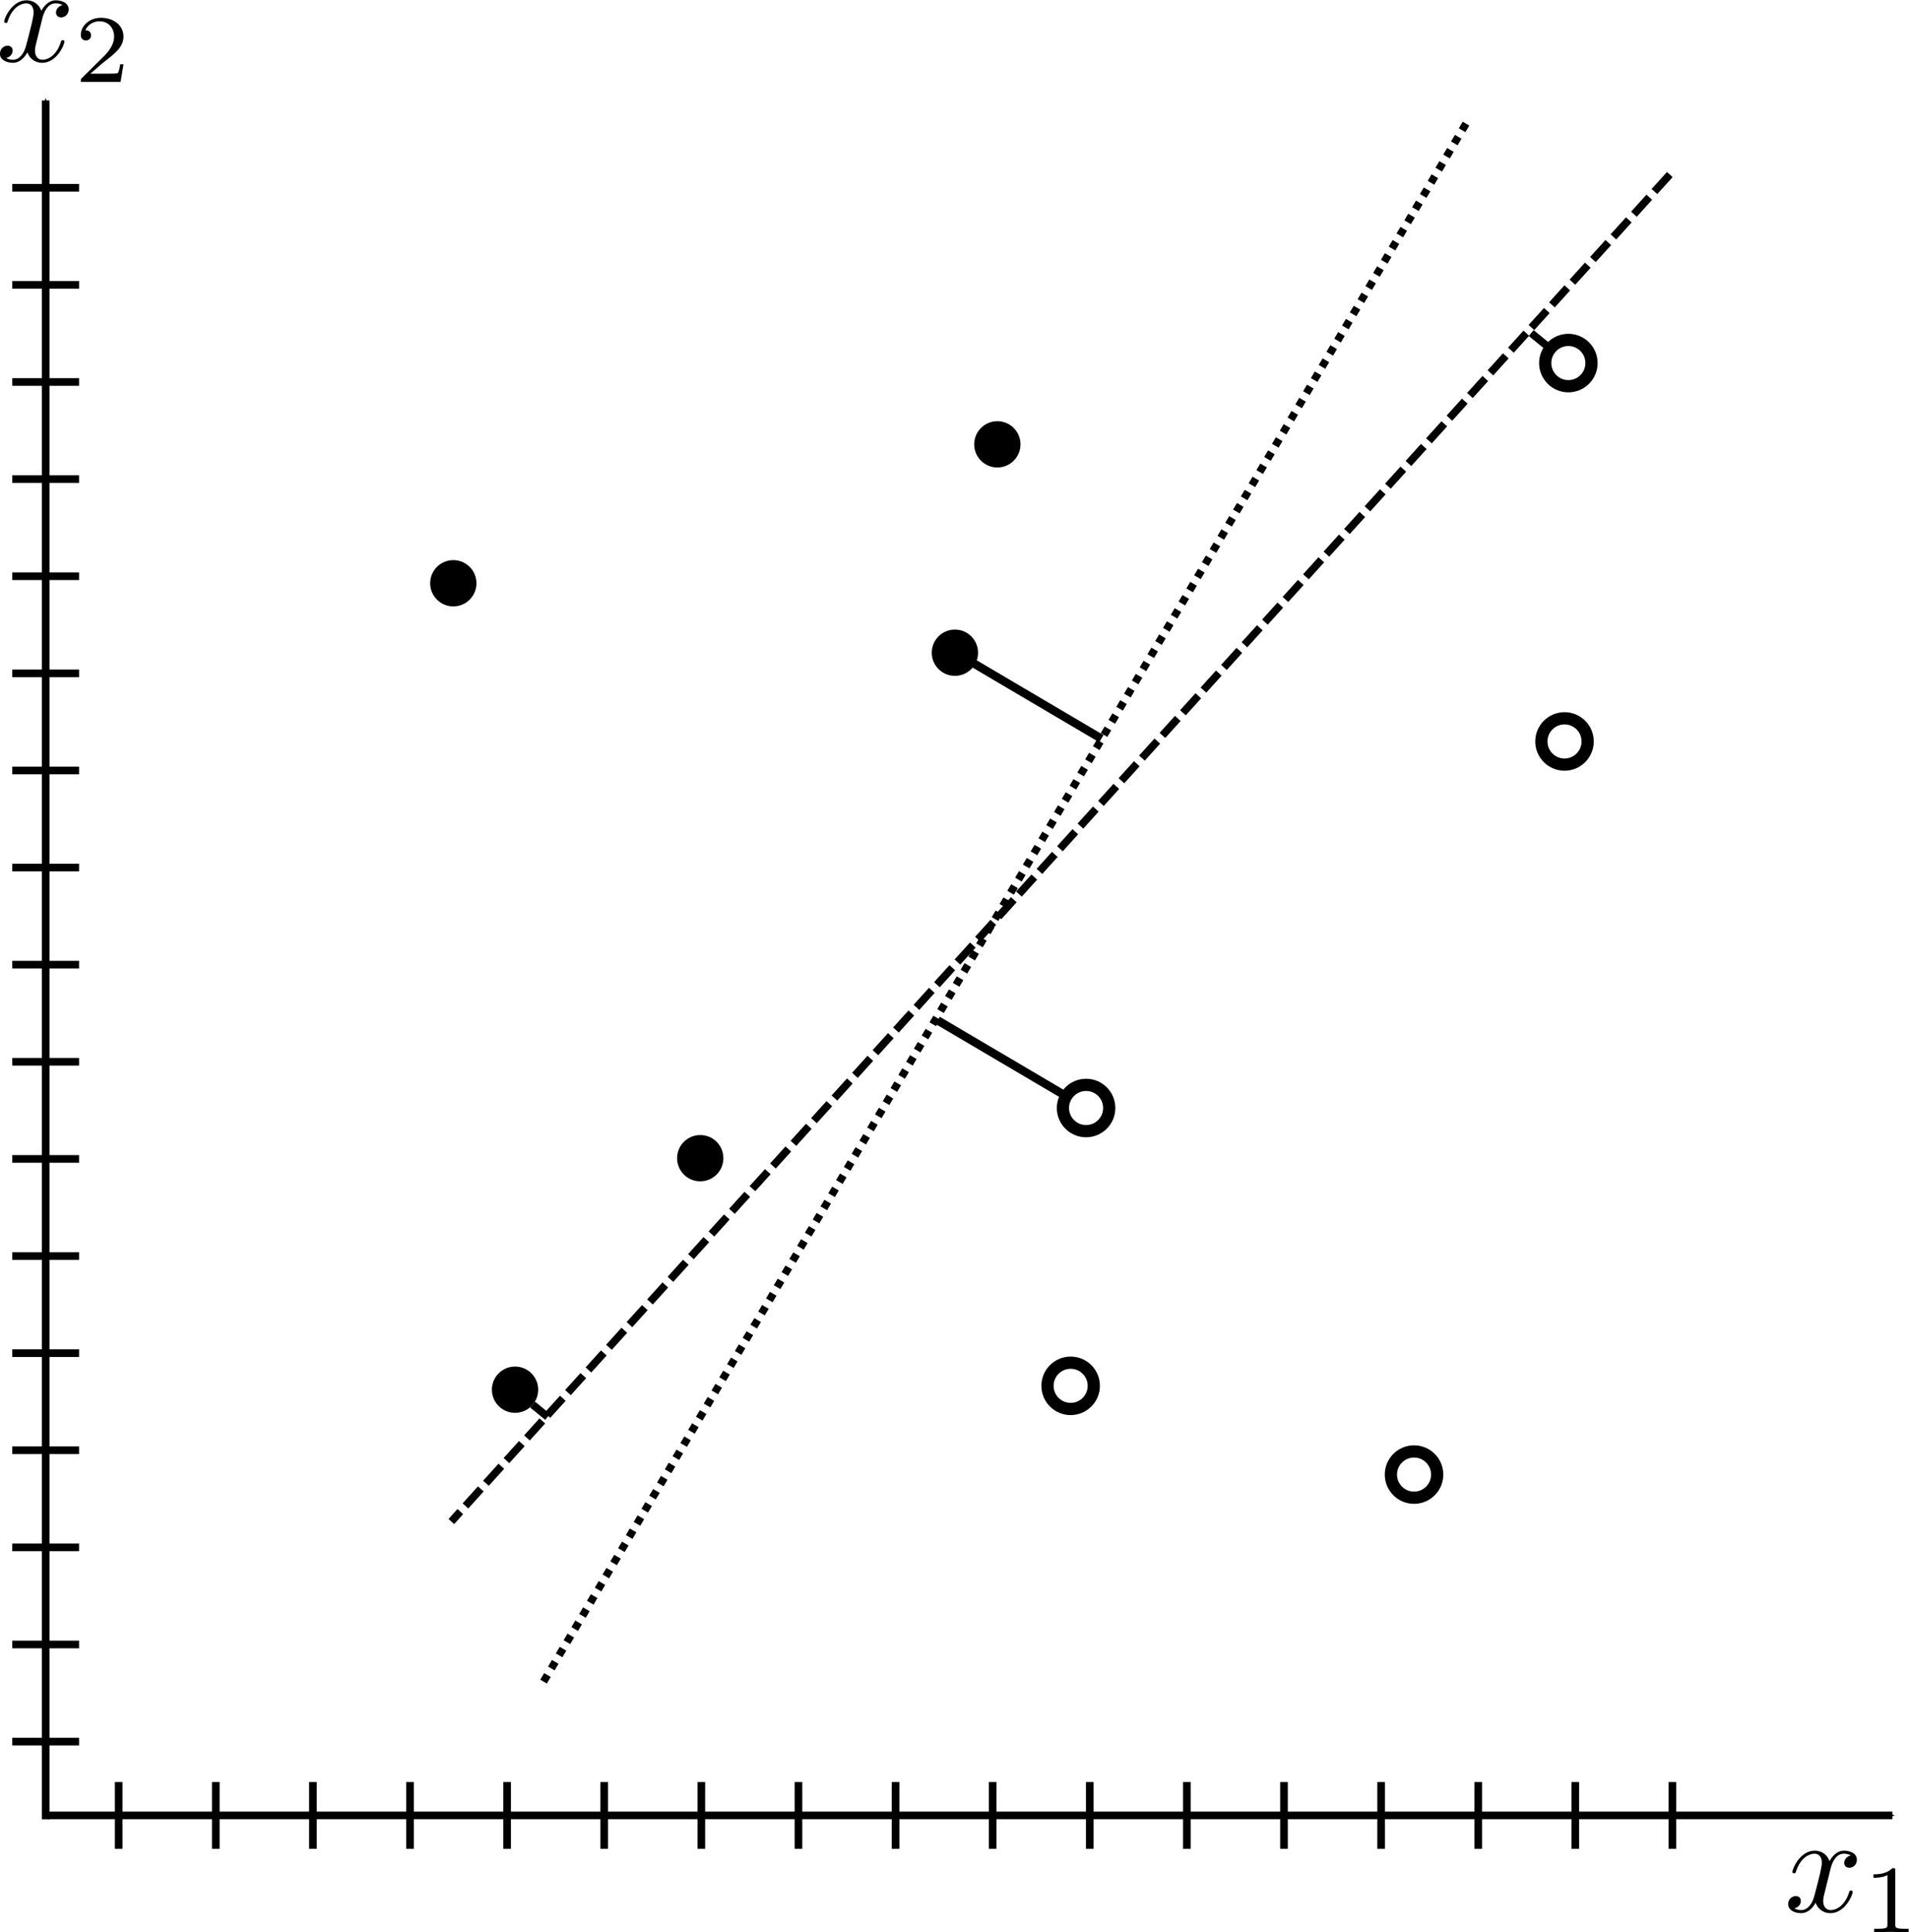 <?xml version="1.0" encoding="UTF-8" standalone="no"?>
<!-- Created with Inkscape (http://www.inkscape.org/) -->

<svg
   xmlns:dc="http://purl.org/dc/elements/1.1/"
   xmlns:cc="http://creativecommons.org/ns#"
   xmlns:rdf="http://www.w3.org/1999/02/22-rdf-syntax-ns#"
   xmlns:svg="http://www.w3.org/2000/svg"
   xmlns="http://www.w3.org/2000/svg"
   xmlns:sodipodi="http://sodipodi.sourceforge.net/DTD/sodipodi-0.dtd"
   xmlns:inkscape="http://www.inkscape.org/namespaces/inkscape"
   width="460.306"
   height="465.875"
   id="svg2"
   version="1.1"
   inkscape:version="0.48.4 r9939"
   sodipodi:docname="optimal_and_suboptimal.svg">
  <sodipodi:namedview
     id="base"
     pagecolor="#ffffff"
     bordercolor="#666666"
     borderopacity="1.0"
     inkscape:pageopacity="0.0"
     inkscape:pageshadow="2"
     inkscape:zoom="0.75125"
     inkscape:cx="122.8538"
     inkscape:cy="134.69741"
     inkscape:document-units="px"
     inkscape:current-layer="layer1"
     showgrid="false"
     inkscape:window-width="1366"
     inkscape:window-height="721"
     inkscape:window-x="0"
     inkscape:window-y="25"
     inkscape:window-maximized="1"
     fit-margin-top="0"
     fit-margin-left="0"
     fit-margin-right="0"
     fit-margin-bottom="0" />
  <defs
     id="defs4">
    <marker
       inkscape:stockid="Arrow1Mend"
       orient="auto"
       refY="0"
       refX="0"
       id="Arrow1Mend"
       style="overflow:visible">
      <path
         id="path3768"
         d="M 0,0 5,-5 -12.5,0 5,5 0,0 z"
         style="fill-rule:evenodd;stroke:#000000;stroke-width:1pt"
         transform="matrix(-0.4,0,0,-0.4,-4,0)"
         inkscape:connector-curvature="0" />
    </marker>
    <marker
       inkscape:stockid="Arrow1Mend"
       orient="auto"
       refY="0"
       refX="0"
       id="Arrow1Mend-5"
       style="overflow:visible">
      <path
         id="path3768-4"
         d="M 0,0 5,-5 -12.5,0 5,5 0,0 z"
         style="fill-rule:evenodd;stroke:#000000;stroke-width:1pt"
         transform="matrix(-0.4,0,0,-0.4,-4,0)"
         inkscape:connector-curvature="0" />
    </marker>
    <marker
       inkscape:stockid="Arrow1Mend"
       orient="auto"
       refY="0"
       refX="0"
       id="marker3202"
       style="overflow:visible">
      <path
         id="path3204"
         d="M 0,0 5,-5 -12.5,0 5,5 0,0 z"
         style="fill-rule:evenodd;stroke:#000000;stroke-width:1pt"
         transform="matrix(-0.4,0,0,-0.4,-4,0)"
         inkscape:connector-curvature="0" />
    </marker>
    <marker
       inkscape:stockid="Arrow1Mend"
       orient="auto"
       refY="0"
       refX="0"
       id="Arrow1Mend-59"
       style="overflow:visible">
      <path
         id="path3768-9"
         d="M 0,0 5,-5 -12.5,0 5,5 0,0 z"
         style="fill-rule:evenodd;stroke:#000000;stroke-width:1pt"
         transform="matrix(-0.4,0,0,-0.4,-4,0)"
         inkscape:connector-curvature="0" />
    </marker>
    <marker
       inkscape:stockid="Arrow1Mend"
       orient="auto"
       refY="0"
       refX="0"
       id="marker4786"
       style="overflow:visible">
      <path
         id="path4788"
         d="M 0,0 5,-5 -12.5,0 5,5 0,0 z"
         style="fill-rule:evenodd;stroke:#000000;stroke-width:1pt"
         transform="matrix(-0.4,0,0,-0.4,-4,0)"
         inkscape:connector-curvature="0" />
    </marker>
    <marker
       inkscape:stockid="Arrow1Mend"
       orient="auto"
       refY="0"
       refX="0"
       id="Arrow1Mend-6"
       style="overflow:visible">
      <path
         id="path3768-0"
         d="M 0,0 5,-5 -12.5,0 5,5 0,0 z"
         style="fill-rule:evenodd;stroke:#000000;stroke-width:1pt"
         transform="matrix(-0.4,0,0,-0.4,-4,0)"
         inkscape:connector-curvature="0" />
    </marker>
    <marker
       inkscape:stockid="Arrow1Mend"
       orient="auto"
       refY="0"
       refX="0"
       id="marker3539"
       style="overflow:visible">
      <path
         id="path3541"
         d="M 0,0 5,-5 -12.5,0 5,5 0,0 z"
         style="fill-rule:evenodd;stroke:#000000;stroke-width:1pt"
         transform="matrix(-0.4,0,0,-0.4,-4,0)"
         inkscape:connector-curvature="0" />
    </marker>
  </defs>
  <g
     inkscape:label="Layer 1"
     inkscape:groupmode="layer"
     id="layer1"
     transform="translate(-160.972,-536.559)">
    <path
       style="fill:none;stroke:#000000;stroke-width:1.842px;stroke-linecap:butt;stroke-linejoin:miter;stroke-opacity:1;marker-end:url(#Arrow1Mend)"
       d="m 171.978,975.226 0,-414.446"
       id="path2985-8"
       inkscape:connector-curvature="0" />
    <path
       style="fill:none;stroke:#000000;stroke-width:1.842px;stroke-linecap:butt;stroke-linejoin:miter;stroke-opacity:1;marker-end:url(#Arrow1Mend)"
       d="m 172.574,974.281 444.707,0"
       id="path4199-2"
       inkscape:connector-curvature="0" />
    <g
       id="g4512-54"
       transform="matrix(1.842,0,0,1.842,-80.884,524.852)">
      <path
         inkscape:connector-curvature="0"
         id="path4387-6"
         d="m 132.902,81.782 8.75,0"
         style="fill:none;stroke:#000000;stroke-width:1px;stroke-linecap:butt;stroke-linejoin:miter;stroke-opacity:1" />
      <path
         inkscape:connector-curvature="0"
         id="path4387-1-6"
         d="m 132.902,94.494 8.75,0"
         style="fill:none;stroke:#000000;stroke-width:1px;stroke-linecap:butt;stroke-linejoin:miter;stroke-opacity:1" />
      <path
         inkscape:connector-curvature="0"
         id="path4387-0-3"
         d="m 132.902,69.07 8.75,0"
         style="fill:none;stroke:#000000;stroke-width:1px;stroke-linecap:butt;stroke-linejoin:miter;stroke-opacity:1" />
      <path
         inkscape:connector-curvature="0"
         id="path4387-3-1"
         d="m 132.902,56.358 8.75,0"
         style="fill:none;stroke:#000000;stroke-width:1px;stroke-linecap:butt;stroke-linejoin:miter;stroke-opacity:1" />
      <path
         inkscape:connector-curvature="0"
         id="path4387-2-9"
         d="m 132.902,43.646 8.75,0"
         style="fill:none;stroke:#000000;stroke-width:1px;stroke-linecap:butt;stroke-linejoin:miter;stroke-opacity:1" />
      <path
         inkscape:connector-curvature="0"
         id="path4387-4-5"
         d="m 132.902,30.934 8.75,0"
         style="fill:none;stroke:#000000;stroke-width:1px;stroke-linecap:butt;stroke-linejoin:miter;stroke-opacity:1" />
      <path
         inkscape:connector-curvature="0"
         id="path4387-9-4"
         d="m 132.902,107.206 8.75,0"
         style="fill:none;stroke:#000000;stroke-width:1px;stroke-linecap:butt;stroke-linejoin:miter;stroke-opacity:1" />
      <path
         inkscape:connector-curvature="0"
         id="path4387-08-9"
         d="m 132.902,119.918 8.75,0"
         style="fill:none;stroke:#000000;stroke-width:1px;stroke-linecap:butt;stroke-linejoin:miter;stroke-opacity:1" />
      <path
         inkscape:connector-curvature="0"
         id="path4387-18-48"
         d="m 132.902,132.63 8.75,0"
         style="fill:none;stroke:#000000;stroke-width:1px;stroke-linecap:butt;stroke-linejoin:miter;stroke-opacity:1" />
      <path
         inkscape:connector-curvature="0"
         id="path4387-48-9"
         d="m 132.902,145.342 8.75,0"
         style="fill:none;stroke:#000000;stroke-width:1px;stroke-linecap:butt;stroke-linejoin:miter;stroke-opacity:1" />
      <path
         inkscape:connector-curvature="0"
         id="path4387-35-5"
         d="m 132.902,158.054 8.75,0"
         style="fill:none;stroke:#000000;stroke-width:1px;stroke-linecap:butt;stroke-linejoin:miter;stroke-opacity:1" />
      <path
         inkscape:connector-curvature="0"
         id="path4387-09-5"
         d="m 132.902,170.766 8.75,0"
         style="fill:none;stroke:#000000;stroke-width:1px;stroke-linecap:butt;stroke-linejoin:miter;stroke-opacity:1" />
      <path
         inkscape:connector-curvature="0"
         id="path4387-04-8"
         d="m 132.902,183.478 8.75,0"
         style="fill:none;stroke:#000000;stroke-width:1px;stroke-linecap:butt;stroke-linejoin:miter;stroke-opacity:1" />
      <path
         inkscape:connector-curvature="0"
         id="path4387-355-8"
         d="m 132.902,196.19 8.75,0"
         style="fill:none;stroke:#000000;stroke-width:1px;stroke-linecap:butt;stroke-linejoin:miter;stroke-opacity:1" />
      <path
         inkscape:connector-curvature="0"
         id="path4387-26-3"
         d="m 132.902,208.902 8.75,0"
         style="fill:none;stroke:#000000;stroke-width:1px;stroke-linecap:butt;stroke-linejoin:miter;stroke-opacity:1" />
      <path
         inkscape:connector-curvature="0"
         id="path4387-96-1"
         d="m 132.902,221.614 8.75,0"
         style="fill:none;stroke:#000000;stroke-width:1px;stroke-linecap:butt;stroke-linejoin:miter;stroke-opacity:1" />
      <path
         inkscape:connector-curvature="0"
         id="path4387-27-8"
         d="m 132.902,234.326 8.75,0"
         style="fill:none;stroke:#000000;stroke-width:1px;stroke-linecap:butt;stroke-linejoin:miter;stroke-opacity:1" />
    </g>
    <g
       id="g4512-5-2"
       transform="matrix(1.842,0,0,1.842,-31.207,828.286)">
      <g
         id="g4600-1">
        <g
           id="g4619-4"
           transform="matrix(0,1,-1,0,354.193,-58.017)">
          <path
             inkscape:connector-curvature="0"
             id="path4387-487-6"
             d="m 132.902,81.782 8.75,0"
             style="fill:none;stroke:#000000;stroke-width:1px;stroke-linecap:butt;stroke-linejoin:miter;stroke-opacity:1" />
          <path
             inkscape:connector-curvature="0"
             id="path4387-1-8-8"
             d="m 132.902,94.494 8.75,0"
             style="fill:none;stroke:#000000;stroke-width:1px;stroke-linecap:butt;stroke-linejoin:miter;stroke-opacity:1" />
          <path
             inkscape:connector-curvature="0"
             id="path4387-0-0-5"
             d="m 132.902,69.07 8.75,0"
             style="fill:none;stroke:#000000;stroke-width:1px;stroke-linecap:butt;stroke-linejoin:miter;stroke-opacity:1" />
          <path
             inkscape:connector-curvature="0"
             id="path4387-3-0-5"
             d="m 132.902,56.358 8.75,0"
             style="fill:none;stroke:#000000;stroke-width:1px;stroke-linecap:butt;stroke-linejoin:miter;stroke-opacity:1" />
          <path
             inkscape:connector-curvature="0"
             id="path4387-2-0-2"
             d="m 132.902,43.646 8.75,0"
             style="fill:none;stroke:#000000;stroke-width:1px;stroke-linecap:butt;stroke-linejoin:miter;stroke-opacity:1" />
          <path
             inkscape:connector-curvature="0"
             id="path4387-4-4-4"
             d="m 132.902,30.934 8.75,0"
             style="fill:none;stroke:#000000;stroke-width:1px;stroke-linecap:butt;stroke-linejoin:miter;stroke-opacity:1" />
          <path
             inkscape:connector-curvature="0"
             id="path4387-9-1-4"
             d="m 132.902,107.206 8.75,0"
             style="fill:none;stroke:#000000;stroke-width:1px;stroke-linecap:butt;stroke-linejoin:miter;stroke-opacity:1" />
          <path
             inkscape:connector-curvature="0"
             id="path4387-08-2-4"
             d="m 132.902,119.918 8.75,0"
             style="fill:none;stroke:#000000;stroke-width:1px;stroke-linecap:butt;stroke-linejoin:miter;stroke-opacity:1" />
          <path
             inkscape:connector-curvature="0"
             id="path4387-18-4-1"
             d="m 132.902,132.63 8.75,0"
             style="fill:none;stroke:#000000;stroke-width:1px;stroke-linecap:butt;stroke-linejoin:miter;stroke-opacity:1" />
          <path
             inkscape:connector-curvature="0"
             id="path4387-48-5-0"
             d="m 132.902,145.342 8.75,0"
             style="fill:none;stroke:#000000;stroke-width:1px;stroke-linecap:butt;stroke-linejoin:miter;stroke-opacity:1" />
          <path
             inkscape:connector-curvature="0"
             id="path4387-35-0-0"
             d="m 132.902,158.054 8.75,0"
             style="fill:none;stroke:#000000;stroke-width:1px;stroke-linecap:butt;stroke-linejoin:miter;stroke-opacity:1" />
          <path
             inkscape:connector-curvature="0"
             id="path4387-09-0-8"
             d="m 132.902,170.766 8.75,0"
             style="fill:none;stroke:#000000;stroke-width:1px;stroke-linecap:butt;stroke-linejoin:miter;stroke-opacity:1" />
          <path
             inkscape:connector-curvature="0"
             id="path4387-04-5-3"
             d="m 132.902,183.478 8.75,0"
             style="fill:none;stroke:#000000;stroke-width:1px;stroke-linecap:butt;stroke-linejoin:miter;stroke-opacity:1" />
          <path
             inkscape:connector-curvature="0"
             id="path4387-355-4-4"
             d="m 132.902,196.19 8.75,0"
             style="fill:none;stroke:#000000;stroke-width:1px;stroke-linecap:butt;stroke-linejoin:miter;stroke-opacity:1" />
          <path
             inkscape:connector-curvature="0"
             id="path4387-26-6-9"
             d="m 132.902,208.902 8.75,0"
             style="fill:none;stroke:#000000;stroke-width:1px;stroke-linecap:butt;stroke-linejoin:miter;stroke-opacity:1" />
          <path
             inkscape:connector-curvature="0"
             id="path4387-96-5-1"
             d="m 132.902,221.614 8.75,0"
             style="fill:none;stroke:#000000;stroke-width:1px;stroke-linecap:butt;stroke-linejoin:miter;stroke-opacity:1" />
          <path
             inkscape:connector-curvature="0"
             id="path4387-27-5-8"
             d="m 132.902,234.326 8.75,0"
             style="fill:none;stroke:#000000;stroke-width:1px;stroke-linecap:butt;stroke-linejoin:miter;stroke-opacity:1" />
        </g>
      </g>
    </g>
    <path
       sodipodi:type="arc"
       id="path4667-37"
       sodipodi:cx="171.22086"
       sodipodi:cy="84.130966"
       sodipodi:rx="3.0304577"
       sodipodi:ry="3.0304577"
       d="m 174.251,84.131 c 0,1.674 -1.357,3.03 -3.03,3.03 -1.674,0 -3.03,-1.357 -3.03,-3.03 0,-1.674 1.357,-3.03 3.03,-3.03 1.674,0 3.03,1.357 3.03,3.03 z"
       transform="matrix(1.842,0,0,1.842,-45.113,522.221)" />
    <path
       transform="matrix(1.842,0,0,1.842,14.429,660.842)"
       sodipodi:type="arc"
       id="path4667-0-3"
       sodipodi:cx="171.22086"
       sodipodi:cy="84.130966"
       sodipodi:rx="3.0304577"
       sodipodi:ry="3.0304577"
       d="m 174.251,84.131 c 0,1.674 -1.357,3.03 -3.03,3.03 -1.674,0 -3.03,-1.357 -3.03,-3.03 0,-1.674 1.357,-3.03 3.03,-3.03 1.674,0 3.03,1.357 3.03,3.03 z" />
    <path
       transform="matrix(1.842,0,0,1.842,86.065,488.728)"
       sodipodi:type="arc"
       id="path4667-3-8"
       sodipodi:cx="171.22086"
       sodipodi:cy="84.130966"
       sodipodi:rx="3.0304577"
       sodipodi:ry="3.0304577"
       d="m 174.251,84.131 c 0,1.674 -1.357,3.03 -3.03,3.03 -1.674,0 -3.03,-1.357 -3.03,-3.03 0,-1.674 1.357,-3.03 3.03,-3.03 1.674,0 3.03,1.357 3.03,3.03 z" />
    <path
       transform="matrix(1.842,0,0,1.842,75.831,538.967)"
       sodipodi:type="arc"
       id="path4667-7-1"
       sodipodi:cx="171.22086"
       sodipodi:cy="84.130966"
       sodipodi:rx="3.0304577"
       sodipodi:ry="3.0304577"
       d="m 174.251,84.131 c 0,1.674 -1.357,3.03 -3.03,3.03 -1.674,0 -3.03,-1.357 -3.03,-3.03 0,-1.674 1.357,-3.03 3.03,-3.03 1.674,0 3.03,1.357 3.03,3.03 z" />
    <path
       transform="matrix(1.842,0,0,1.842,-30.228,716.662)"
       sodipodi:type="arc"
       id="path4667-2-1"
       sodipodi:cx="171.22086"
       sodipodi:cy="84.130966"
       sodipodi:rx="3.0304577"
       sodipodi:ry="3.0304577"
       d="m 174.251,84.131 c 0,1.674 -1.357,3.03 -3.03,3.03 -1.674,0 -3.03,-1.357 -3.03,-3.03 0,-1.674 1.357,-3.03 3.03,-3.03 1.674,0 3.03,1.357 3.03,3.03 z" />
    <path
       transform="matrix(1.842,0,0,1.842,107.463,648.747)"
       sodipodi:type="arc"
       id="path4667-9-1"
       sodipodi:cx="171.22086"
       sodipodi:cy="84.130966"
       sodipodi:rx="3.0304577"
       sodipodi:ry="3.0304577"
       d="m 174.251,84.131 c 0,1.674 -1.357,3.03 -3.03,3.03 -1.674,0 -3.03,-1.357 -3.03,-3.03 0,-1.674 1.357,-3.03 3.03,-3.03 1.674,0 3.03,1.357 3.03,3.03 z"
       style="fill:#ffffff;fill-opacity:1;stroke:#000000;stroke-width:1.6;stroke-miterlimit:4;stroke-opacity:1;stroke-dasharray:none" />
    <path
       transform="matrix(1.842,0,0,1.842,103.741,715.732)"
       sodipodi:type="arc"
       id="path4667-9-6-2"
       sodipodi:cx="171.22086"
       sodipodi:cy="84.130966"
       sodipodi:rx="3.0304577"
       sodipodi:ry="3.0304577"
       d="m 174.251,84.131 c 0,1.674 -1.357,3.03 -3.03,3.03 -1.674,0 -3.03,-1.357 -3.03,-3.03 0,-1.674 1.357,-3.03 3.03,-3.03 1.674,0 3.03,1.357 3.03,3.03 z"
       style="fill:#ffffff;fill-opacity:1;stroke:#000000;stroke-width:1.6;stroke-miterlimit:4;stroke-opacity:1;stroke-dasharray:none" />
    <path
       transform="matrix(1.842,0,0,1.842,222.825,560.365)"
       sodipodi:type="arc"
       id="path4667-9-8-7"
       sodipodi:cx="171.22086"
       sodipodi:cy="84.130966"
       sodipodi:rx="3.0304577"
       sodipodi:ry="3.0304577"
       d="m 174.251,84.131 c 0,1.674 -1.357,3.03 -3.03,3.03 -1.674,0 -3.03,-1.357 -3.03,-3.03 0,-1.674 1.357,-3.03 3.03,-3.03 1.674,0 3.03,1.357 3.03,3.03 z"
       style="fill:#ffffff;fill-opacity:1;stroke:#000000;stroke-width:1.6;stroke-miterlimit:4;stroke-opacity:1;stroke-dasharray:none" />
    <path
       transform="matrix(1.842,0,0,1.842,223.751,469.13)"
       sodipodi:type="arc"
       id="path4667-9-3-7"
       sodipodi:cx="171.22086"
       sodipodi:cy="84.130966"
       sodipodi:rx="3.0304577"
       sodipodi:ry="3.0304577"
       d="m 174.251,84.131 c 0,1.674 -1.357,3.03 -3.03,3.03 -1.674,0 -3.03,-1.357 -3.03,-3.03 0,-1.674 1.357,-3.03 3.03,-3.03 1.674,0 3.03,1.357 3.03,3.03 z"
       style="fill:#ffffff;fill-opacity:1;stroke:#000000;stroke-width:1.6;stroke-miterlimit:4;stroke-opacity:1;stroke-dasharray:none" />
    <path
       transform="matrix(1.842,0,0,1.842,186.542,737.13)"
       sodipodi:type="arc"
       id="path4667-9-5-3"
       sodipodi:cx="171.22086"
       sodipodi:cy="84.130966"
       sodipodi:rx="3.0304577"
       sodipodi:ry="3.0304577"
       d="m 174.251,84.131 c 0,1.674 -1.357,3.03 -3.03,3.03 -1.674,0 -3.03,-1.357 -3.03,-3.03 0,-1.674 1.357,-3.03 3.03,-3.03 1.674,0 3.03,1.357 3.03,3.03 z"
       style="fill:#ffffff;fill-opacity:1;stroke:#000000;stroke-width:1.6;stroke-miterlimit:4;stroke-opacity:1;stroke-dasharray:none" />
    <path
       style="fill:none;stroke:#000000;stroke-width:1.842;stroke-linecap:butt;stroke-linejoin:miter;stroke-miterlimit:4;stroke-opacity:1;stroke-dasharray:1.842, 1.842;stroke-dashoffset:0"
       d="M 514.459,566.372 291.328,943.213"
       id="path4781-55"
       inkscape:connector-curvature="0" />
    <path
       style="fill:none;stroke:#000000;stroke-width:2.023px;stroke-linecap:butt;stroke-linejoin:miter;stroke-opacity:1"
       d="m 426.536,714.66 -30.634,-18.064"
       id="path5026"
       inkscape:connector-curvature="0" />
    <path
       style="fill:none;stroke:#000000;stroke-width:2.023px;stroke-linecap:butt;stroke-linejoin:miter;stroke-opacity:1"
       d="M 417.698,800.653 387.064,782.589"
       id="path5026-8"
       inkscape:connector-curvature="0" />
    <path
       style="fill:none;stroke:#000000;stroke-width:1.842;stroke-linecap:butt;stroke-linejoin:miter;stroke-miterlimit:4;stroke-opacity:1;stroke-dasharray:5.526, 1.842;stroke-dashoffset:0"
       d="M 563.6,578.646 269.797,903.417"
       id="path4781-5"
       inkscape:connector-curvature="0" />
    <path
       style="fill:none;stroke:#000000;stroke-width:1.842px;stroke-linecap:butt;stroke-linejoin:miter;stroke-opacity:1"
       d="m 289.404,875.233 3.618,2.96"
       id="path5082"
       inkscape:connector-curvature="0" />
    <path
       style="fill:none;stroke:#000000;stroke-width:1.842px;stroke-linecap:butt;stroke-linejoin:miter;stroke-opacity:1"
       d="m 530.178,616.862 3.618,2.96"
       id="path5082-3"
       inkscape:connector-curvature="0" />
    <g
       id="g4116">
      <g
         transform="translate(403.808,910.532)"
         id="g3861">
        <g
           style="font-style:normal;font-variant:normal;font-weight:normal;font-stretch:normal;letter-spacing:normal;word-spacing:normal;text-anchor:start;fill:none;stroke:#000000;stroke-linecap:butt;stroke-linejoin:miter;stroke-miterlimit:10.433;stroke-opacity:1;stroke-dasharray:none;stroke-dashoffset:0"
           word-spacing="normal"
           letter-spacing="normal"
           font-size-adjust="none"
           font-stretch="normal"
           font-weight="normal"
           font-variant="normal"
           font-style="normal"
           stroke-miterlimit="10.433"
           xml:space="preserve"
           transform="matrix(0.668,0,0,-0.668,-116.92,358.291)"
           id="content"><g
             id="g4113"><path
               d="m 472.16,421.25 0.03,0.13 0.04,0.15 0.04,0.16 0.04,0.18 0.06,0.19 0.06,0.21 0.06,0.22 0.07,0.22 0.08,0.23 0.09,0.24 0.1,0.25 0.1,0.24 0.11,0.25 0.12,0.25 0.13,0.25 0.14,0.25 0.15,0.24 0.15,0.24 0.17,0.23 0.18,0.22 0.18,0.22 0.2,0.2 0.21,0.19 0.22,0.18 0.23,0.16 0.25,0.14 0.12,0.07 0.13,0.06 0.14,0.05 0.13,0.05 0.14,0.05 0.14,0.04 0.15,0.03 0.15,0.03 0.15,0.02 0.16,0.02 0.16,0.01 0.16,0 c 0.25,0 1.44,0 2.48,-0.64 -1.39,-0.25 -2.39,-1.5 -2.39,-2.69 0,-0.79 0.55,-1.75 1.89,-1.75 1.1,0 2.69,0.89 2.69,2.89 0,2.6 -2.94,3.28 -4.63,3.28 -2.89,0 -4.64,-2.64 -5.23,-3.78 -1.25,3.28 -3.94,3.78 -5.37,3.78 -5.19,0 -8.04,-6.42 -8.04,-7.67 0,-0.5 0.5,-0.5 0.61,-0.5 0.39,0 0.55,0.11 0.64,0.55 1.69,5.28 4.99,6.53 6.68,6.53 0.95,0 2.68,-0.44 2.68,-3.33 0,-1.54 -0.84,-4.89 -2.68,-11.86 -0.8,-3.09 -2.54,-5.18 -4.74,-5.18 -0.3,0 -1.44,0 -2.48,0.65 1.25,0.24 2.34,1.28 2.34,2.69 0,1.34 -1.09,1.73 -1.84,1.73 -1.5,0 -2.75,-1.29 -2.75,-2.89 0,-2.28 2.5,-3.28 4.68,-3.28 3.3,0 5.08,3.49 5.24,3.78 0.59,-1.84 2.39,-3.78 5.37,-3.78 5.14,0 7.99,6.42 7.99,7.67 0,0.5 -0.45,0.5 -0.61,0.5 -0.44,0 -0.55,-0.2 -0.64,-0.54 -1.64,-5.33 -5.03,-6.53 -6.63,-6.53 -1.95,0 -2.75,1.59 -2.75,3.29 0,1.1 0.3,2.19 0.86,4.38 z"
               id="path3864"
               inkscape:connector-curvature="0"
               style="fill:#000000;stroke-width:0" /></g><path
             style="fill:#000000;stroke-width:0"
             inkscape:connector-curvature="0"
             id="path3866"
             d="m 495.63,420.92 0,0.04 0,0.04 0,0.05 0,0.04 0,0.03 0,0.04 0,0.04 0,0.03 0,0.04 0,0.03 -0.01,0.03 0,0.03 0,0.03 -0.01,0.03 0,0.03 0,0.02 -0.01,0.03 0,0.02 -0.01,0.03 0,0.02 -0.01,0.04 -0.02,0.04 -0.02,0.03 -0.02,0.03 -0.02,0.03 -0.02,0.03 -0.03,0.02 -0.03,0.02 -0.03,0.02 -0.04,0.01 -0.04,0.01 -0.05,0.02 -0.02,0 -0.02,0 -0.03,0.01 -0.03,0 -0.02,0.01 -0.03,0 -0.03,0 -0.03,0 -0.03,0 -0.04,0.01 -0.03,0 -0.04,0 -0.03,0 -0.04,0 -0.04,0 -0.04,0 -0.04,0 -0.04,0 -0.05,0 -0.04,0 c -2.24,-2.2 -5.39,-2.23 -6.83,-2.23 v -1.25 c 0.84,0 3.14,0 5.04,0.97 v -17.77 c 0,-1.16 0,-1.61 -3.48,-1.61 h -1.31 v -1.25 c 0.62,0.03 4.9,0.14 6.2,0.14 1.08,0 5.47,-0.11 6.24,-0.14 v 1.25 h -1.33 c -3.49,0 -3.49,0.45 -3.49,1.61 z" /></g>      </g>
      <g
         transform="translate(-27.373,464.387)"
         id="g4024">
        <g
           style="font-style:normal;font-variant:normal;font-weight:normal;font-stretch:normal;letter-spacing:normal;word-spacing:normal;text-anchor:start;fill:none;stroke:#000000;stroke-linecap:butt;stroke-linejoin:miter;stroke-miterlimit:10.433;stroke-opacity:1;stroke-dasharray:none;stroke-dashoffset:0"
           id="g4026"
           transform="matrix(0.668,0,0,-0.668,-116.92,358.291)"
           xml:space="preserve"
           stroke-miterlimit="10.433"
           font-style="normal"
           font-variant="normal"
           font-weight="normal"
           font-stretch="normal"
           font-size-adjust="none"
           letter-spacing="normal"
           word-spacing="normal"><path
             style="fill:#000000;stroke-width:0"
             inkscape:connector-curvature="0"
             d="m 472.16,421.25 0.03,0.13 0.04,0.15 0.04,0.16 0.04,0.18 0.06,0.19 0.06,0.21 0.06,0.22 0.07,0.22 0.08,0.23 0.09,0.24 0.1,0.25 0.1,0.24 0.11,0.25 0.12,0.25 0.13,0.25 0.14,0.25 0.15,0.24 0.15,0.24 0.17,0.23 0.18,0.22 0.18,0.22 0.2,0.2 0.21,0.19 0.22,0.18 0.23,0.16 0.25,0.14 0.12,0.07 0.13,0.06 0.14,0.05 0.13,0.05 0.14,0.05 0.14,0.04 0.15,0.03 0.15,0.03 0.15,0.02 0.16,0.02 0.16,0.01 0.16,0 c 0.25,0 1.44,0 2.48,-0.64 -1.39,-0.25 -2.39,-1.5 -2.39,-2.69 0,-0.79 0.55,-1.75 1.89,-1.75 1.1,0 2.69,0.89 2.69,2.89 0,2.6 -2.94,3.28 -4.63,3.28 -2.89,0 -4.64,-2.64 -5.23,-3.78 -1.25,3.28 -3.94,3.78 -5.37,3.78 -5.19,0 -8.04,-6.42 -8.04,-7.67 0,-0.5 0.5,-0.5 0.61,-0.5 0.39,0 0.55,0.11 0.64,0.55 1.69,5.28 4.99,6.53 6.68,6.53 0.95,0 2.68,-0.44 2.68,-3.33 0,-1.54 -0.84,-4.89 -2.68,-11.86 -0.8,-3.09 -2.54,-5.18 -4.74,-5.18 -0.3,0 -1.44,0 -2.48,0.65 1.25,0.24 2.34,1.28 2.34,2.69 0,1.34 -1.09,1.73 -1.84,1.73 -1.5,0 -2.75,-1.29 -2.75,-2.89 0,-2.28 2.5,-3.28 4.68,-3.28 3.3,0 5.08,3.49 5.24,3.78 0.59,-1.84 2.39,-3.78 5.37,-3.78 5.14,0 7.99,6.42 7.99,7.67 0,0.5 -0.45,0.5 -0.61,0.5 -0.44,0 -0.55,-0.2 -0.64,-0.54 -1.64,-5.33 -5.03,-6.53 -6.63,-6.53 -1.95,0 -2.75,1.59 -2.75,3.29 0,1.1 0.3,2.19 0.86,4.38 z"
             id="path4028" /><path
             style="fill:#000000;stroke-width:0"
             inkscape:connector-curvature="0"
             d="m 501.55,405.11 h -1.18 c -0.1,-0.77 -0.46,-2.83 -0.91,-3.18 -0.26,-0.2 -2.95,-0.2 -3.44,-0.2 h -6.42 c 3.66,3.23 4.88,4.2 6.97,5.84 2.58,2.07 4.98,4.22 4.98,7.54 0,4.21 -3.68,6.79 -8.15,6.79 -4.31,0 -7.25,-3.03 -7.25,-6.23 0,-1.78 1.5,-1.96 1.86,-1.96 0.83,0 1.84,0.6 1.84,1.85 0,0.62 -0.25,1.84 -2.06,1.84 1.08,2.47 3.45,3.24 5.09,3.24 3.49,0 5.3,-2.71 5.3,-5.53 0,-3.04 -2.16,-5.44 -3.28,-6.69 l -8.39,-8.3 c -0.36,-0.31 -0.36,-0.39 -0.36,-1.36 h 14.36 z"
             id="path4030" /></g>      </g>
    </g>
  </g>
</svg>
